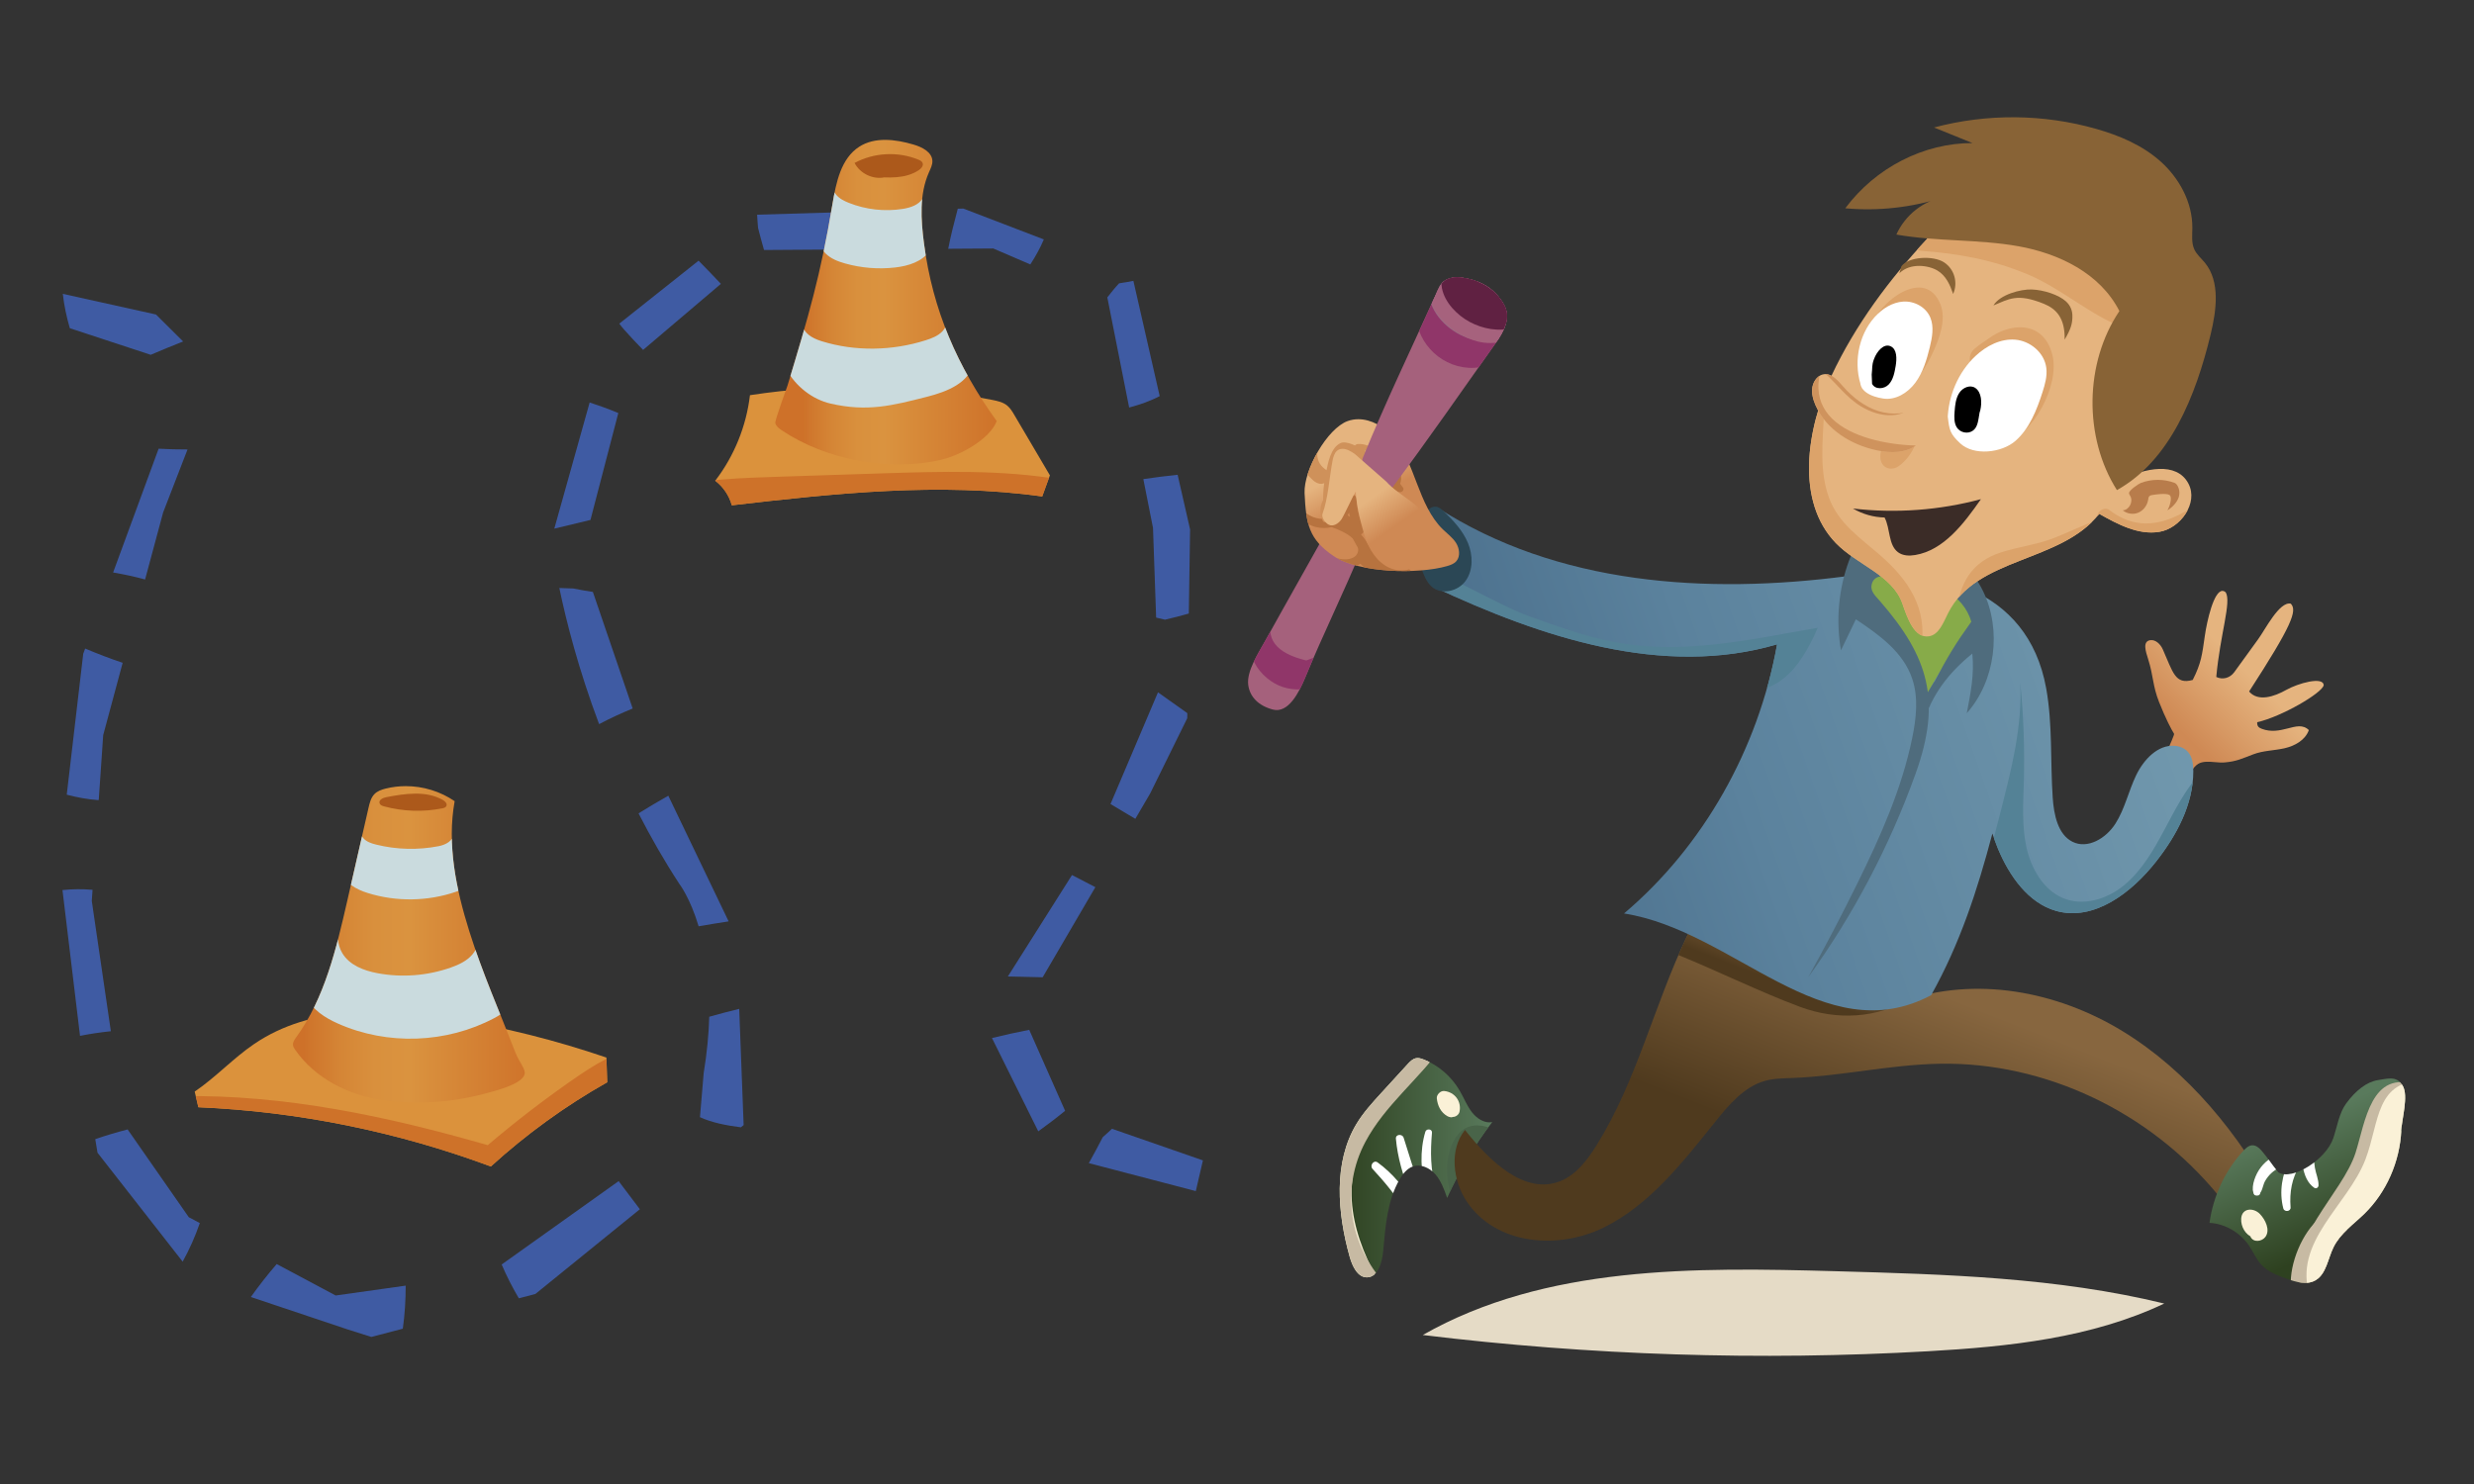 <?xml version="1.0" encoding="utf-8"?>
<!-- Generator: Adobe Illustrator 15.0.0, SVG Export Plug-In . SVG Version: 6.00 Build 0)  -->
<!DOCTYPE svg PUBLIC "-//W3C//DTD SVG 1.1//EN" "http://www.w3.org/Graphics/SVG/1.1/DTD/svg11.dtd">
<svg version="1.1" id="Layer_1" xmlns="http://www.w3.org/2000/svg" xmlns:xlink="http://www.w3.org/1999/xlink" x="0px" y="0px"
	 width="300px" height="180px" viewBox="0 0 300 180" enable-background="new 0 0 300 180" xml:space="preserve">
<rect x="0" y="0" width="300" height="180" fill="#333333" stroke="none"/>
<g>
	<defs>
		<rect id="SVGID_1_" width="300" height="180"/>
	</defs>
	<clipPath id="SVGID_2_">
		<use xlink:href="#SVGID_1_"  overflow="visible"/>
	</clipPath>
	<path clip-path="url(#SVGID_2_)" fill="#3F5BA3" d="M71.6,63.065L74.976,50.1c-1.262-0.536-2.499-0.96-3.476-1.279l-4.285,15.301
		C68.677,63.77,70.138,63.417,71.6,63.065"/>
	<path clip-path="url(#SVGID_2_)" fill="#3F5BA3" d="M81.04,96.516c-1.218,0.683-2.42,1.398-3.609,2.139
		c1.456,2.846,3.097,5.725,4.96,8.576c0,0,1.285,1.648,2.326,5.122c1.211-0.213,2.424-0.409,3.638-0.595L81.04,96.516z"/>
	<path clip-path="url(#SVGID_2_)" fill="#3F5BA3" d="M75.692,39.994c0.745,0.841,1.511,1.653,2.291,2.448l9.434-8.013
		c-0.891-0.949-1.793-1.886-2.708-2.81l-9.614,7.638C75.298,39.524,75.497,39.773,75.692,39.994"/>
	<path clip-path="url(#SVGID_2_)" fill="#3F5BA3" d="M67.825,71.321c0.844,4.048,2.331,9.897,4.825,16.512
		c1.32-0.707,2.683-1.323,4.07-1.898l-4.827-14.138c-0.797-0.117-1.589-0.259-2.377-0.418C68.953,71.359,68.389,71.34,67.825,71.321
		"/>
	<path clip-path="url(#SVGID_2_)" fill="#3F5BA3" d="M89.638,122.37c-1.265,0.296-2.494,0.64-3.633,0.955
		c-0.06,2.059-0.266,4.326-0.673,6.809l-0.454,5.373c1.402,0.65,3.21,1.012,4.964,1.229l0.333-0.271L89.638,122.37z"/>
	<path clip-path="url(#SVGID_2_)" fill="#3F5BA3" d="M139.814,64.029l0.381,10.881c0.358,0.085,0.716,0.17,1.073,0.255
		c0.97-0.222,1.932-0.475,2.889-0.748l0.154-10.202l-1.511-6.627c-1.391,0.148-2.778,0.316-4.159,0.522L139.814,64.029z"/>
	<path clip-path="url(#SVGID_2_)" fill="#3F5BA3" d="M120.443,30.139l4.494,1.935c0.628-0.968,1.193-1.972,1.639-3.034l-9.765-3.743
		l-0.67,0.02c-0.428,1.614-0.844,3.228-1.16,4.858L120.443,30.139z"/>
	<path clip-path="url(#SVGID_2_)" fill="#3F5BA3" d="M91.81,26.04c0.033,0.535,0.06,1.072,0.112,1.602
		c0.229,0.898,0.471,1.791,0.724,2.681l16.724-0.111c-0.112-1.551-0.153-3.113-0.128-4.69L91.81,26.04z"/>
	<path clip-path="url(#SVGID_2_)" fill="#3F5BA3" d="M134.263,36.09l0.017,0.007l2.642,13.333c1.271-0.336,2.556-0.78,3.703-1.383
		l-3.189-13.982c-0.572,0.117-1.148,0.217-1.729,0.297C135.197,34.903,134.724,35.49,134.263,36.09"/>
	<path clip-path="url(#SVGID_2_)" fill="#3F5BA3" d="M124.806,124.912c-1.514,0.293-3.019,0.627-4.519,0.994l5.614,11.316
		c1.109-0.796,2.198-1.621,3.255-2.49L124.806,124.912z"/>
	<path clip-path="url(#SVGID_2_)" fill="#3F5BA3" d="M75.018,143.262l-14.186,10.113c0.607,1.416,1.302,2.781,2.081,4.101
		l2.009-0.527l12.669-10.276C76.734,145.535,75.876,144.398,75.018,143.262"/>
	<path clip-path="url(#SVGID_2_)" fill="#3F5BA3" d="M8.468,39.81l9.807,3.226c1.303-0.561,2.614-1.101,3.933-1.616l-3.294-3.274
		L7.617,35.642C7.771,37.057,8.07,38.445,8.468,39.81"/>
	<path clip-path="url(#SVGID_2_)" fill="#3F5BA3" d="M122.214,118.44c1.408,0.028,2.815,0.062,4.222,0.096l6.389-10.929
		c-0.94-0.498-1.887-0.983-2.833-1.47L122.214,118.44z"/>
	<path clip-path="url(#SVGID_2_)" fill="#3F5BA3" d="M24.229,148.352l-1.337-0.713l-7.415-10.645
		c-1.321,0.341-2.631,0.73-3.925,1.177l0.27,1.646l10.328,13.214C22.979,151.535,23.672,149.971,24.229,148.352"/>
	<path clip-path="url(#SVGID_2_)" fill="#3F5BA3" d="M133.723,137.932c-0.543,1.063-1.113,2.109-1.69,3.151l12.971,3.39l0.865-3.724
		l-11.03-3.835C134.469,137.257,134.102,137.604,133.723,137.932"/>
	<path clip-path="url(#SVGID_2_)" fill="#3F5BA3" d="M49.195,155.939l-8.488,1.196l-7.153-3.813
		c-1.108,1.281-2.151,2.612-3.135,3.997l11.672,3.912l2.94,0.931l3.814-0.999C49.089,159.444,49.194,157.698,49.195,155.939"/>
	<path clip-path="url(#SVGID_2_)" fill="#3F5BA3" d="M11.13,109.278l0.093-1.35c-1.219-0.108-2.437-0.094-3.647,0.031l2.127,17.683
		c1.24-0.245,2.487-0.431,3.739-0.561L11.13,109.278z"/>
	<path clip-path="url(#SVGID_2_)" fill="#3F5BA3" d="M134.662,97.523c1,0.605,2.002,1.204,3.008,1.797l1.799-3.076l4.497-9.125
		l0.009-0.619c-1.185-0.842-2.371-1.683-3.557-2.525L134.662,97.523z"/>
	<path clip-path="url(#SVGID_2_)" fill="#3F5BA3" d="M17.594,70.288l2.185-8.121l2.96-7.649c-1.167,0.007-2.336-0.031-3.504-0.094
		l-5.518,15.014C15.022,69.663,16.317,69.937,17.594,70.288"/>
	<path clip-path="url(#SVGID_2_)" fill="#3F5BA3" d="M14.875,80.393c-1.535-0.51-3.049-1.098-4.549-1.728l-0.233,0.633L8.094,96.39
		c1.234,0.327,2.485,0.56,3.753,0.653c0.042-0.002,0.084-0.006,0.126-0.009l0.541-7.866L14.875,80.393z"/>
	<path clip-path="url(#SVGID_2_)" fill="#DB923C" d="M23.608,132.402c2.548-1.724,4.674-4.051,7.219-5.779
		c6.897-4.687,15.847-4.392,23.996-3.052c6.346,1.044,12.61,2.619,18.712,4.704c0.031,0.999,0.063,1.997,0.095,2.996
		c-5.051,2.851-9.795,6.283-14.113,10.215c-11.379-4.23-23.381-6.663-35.461-7.185L23.608,132.402z"/>
</g>
<g>
	<defs>
		<path id="SVGID_3_" d="M30.827,126.623c-2.545,1.729-4.671,4.055-7.219,5.78l0.447,1.898c12.081,0.522,24.083,2.953,35.462,7.185
			c4.318-3.933,9.061-7.364,14.113-10.214c-0.032-0.999-0.064-1.998-0.095-2.996c-6.102-2.085-12.366-3.66-18.712-4.704
			c-3.061-0.503-6.233-0.859-9.368-0.859C40.242,122.713,35.133,123.697,30.827,126.623"/>
	</defs>
	<clipPath id="SVGID_4_">
		<use xlink:href="#SVGID_3_"  overflow="visible"/>
	</clipPath>
	<path clip-path="url(#SVGID_4_)" fill="#CE7229" d="M77.61,139.068c-2.074,1.706-4.149,3.412-6.223,5.119
		c-2.582,2.123-5.361,4.333-8.643,4.677c-2.226,0.233-4.438-0.428-6.584-1.08c-10.431-3.175-20.862-6.35-31.293-9.524
		c-1.246-0.379-2.573-0.813-3.377-1.867c-0.804-1.054-0.706-2.928,0.495-3.437c12.576-0.198,25.043,2.452,37.159,5.945
		c3.257-2.77,6.64-5.381,10.134-7.82c2.759-1.929,5.704-3.794,9.006-4.235c0.851,2.561,1.337,5.25,1.439,7.956
		c0.026,0.683,0.024,1.387-0.211,2.027C79.167,137.77,78.372,138.441,77.61,139.068"/>
</g>
<g>
	<defs>
		<path id="SVGID_5_" d="M46.777,95.647c-0.499,0.125-1.01,0.298-1.374,0.673c-0.425,0.437-0.58,1.072-0.718,1.676
			c-0.859,3.76-1.719,7.52-2.578,11.279c-1.326,5.798-2.733,11.779-6.192,16.544c-0.206,0.282-0.429,0.601-0.385,0.95
			c0.025,0.206,0.142,0.387,0.259,0.556c2.418,3.484,6.464,5.501,10.571,6.096s8.329,0.323,12.344-0.75
			c1.219-0.326,4.511-1.102,4.901-2.339c0.197-0.625-0.628-1.43-1.131-2.73c-1.92-4.964-3.972-9.572-5.569-14.658
			c-1.596-5.086-2.721-10.51-1.772-15.766c-1.742-1.194-3.833-1.825-5.921-1.825C48.393,95.353,47.574,95.45,46.777,95.647"/>
	</defs>
	<clipPath id="SVGID_6_">
		<use xlink:href="#SVGID_5_"  overflow="visible"/>
	</clipPath>
	
		<linearGradient id="SVGID_7_" gradientUnits="userSpaceOnUse" x1="0" y1="179.994" x2="1" y2="179.994" gradientTransform="matrix(28.111 0 0 -28.111 36.87 5174.435)">
		<stop  offset="0" style="stop-color:#CE7129"/>
		<stop  offset="0.029" style="stop-color:#CF762C"/>
		<stop  offset="0.165" style="stop-color:#D58636"/>
		<stop  offset="0.305" style="stop-color:#D9903D"/>
		<stop  offset="0.455" style="stop-color:#DA933F"/>
		<stop  offset="1" style="stop-color:#CE7129"/>
	</linearGradient>
	<rect x="35.486" y="95.353" clip-path="url(#SVGID_6_)" fill="url(#SVGID_7_)" width="28.316" height="38.663"/>
	<path clip-path="url(#SVGID_6_)" fill="#CADBDE" d="M41.282,112.123c-0.478,1.104-0.392,2.447,0.22,3.477
		c0.879,1.475,2.618,2.131,4.266,2.44c2.956,0.556,6.048,0.318,8.892-0.682c0.967-0.34,1.938-0.789,2.617-1.579
		c0.679-0.789,0.995-1.992,0.526-2.93c1.88,1.765,3.331,4.014,4.187,6.485c0.166,0.482,0.313,0.987,0.271,1.497
		c-0.103,1.248-1.252,2.092-2.33,2.662c-5.8,3.068-12.922,3.322-18.913,0.676c-1.593-0.704-3.206-1.709-3.903-3.35
		c-1.05-2.472,0.346-5.264,1.701-7.573"/>
	<path clip-path="url(#SVGID_6_)" fill="#CADBDE" d="M43.333,99.396c0.097-0.12,0.307,0.005,0.32,0.16
		c0.012,0.156-0.092,0.294-0.19,0.413c0.165-0.129,0.422-0.105,0.562,0.051c-0.453,0.392-0.368,1.187,0.028,1.641
		c0.396,0.453,0.996,0.644,1.571,0.786c2.478,0.613,5.081,0.676,7.584,0.184c0.81-0.159,1.806-0.646,1.709-1.494
		c0.42,1.632,0.84,3.263,1.26,4.893c0.145,0.562,0.27,1.226-0.09,1.672c-0.2,0.247-0.508,0.366-0.804,0.467
		c-3.44,1.174-7.23,1.226-10.699,0.145c-1.36-0.425-2.831-1.2-3.18-2.624c-0.212-0.86,0.045-1.762,0.299-2.609"/>
</g>
<g>
	<defs>
		<rect id="SVGID_8_" width="300" height="180"/>
	</defs>
	<clipPath id="SVGID_9_">
		<use xlink:href="#SVGID_8_"  overflow="visible"/>
	</clipPath>
	<path clip-path="url(#SVGID_9_)" fill="#AC591B" d="M46.03,97.443c-0.138-0.396,0.381-0.67,0.78-0.745
		c2.309-0.441,4.831-0.83,6.892,0.333c0.268,0.15,0.561,0.444,0.431,0.729c-0.085,0.185-0.303,0.247-0.496,0.286
		c-2.336,0.468-4.774,0.385-7.075-0.24C46.348,97.748,46.105,97.659,46.03,97.443"/>
	<path clip-path="url(#SVGID_9_)" fill="#DB923C" d="M123.003,50.339c-0.245-0.417-0.499-0.843-0.873-1.149
		c-0.511-0.417-1.185-0.562-1.832-0.688c-9.657-1.868-19.636-2.061-29.358-0.568c-0.44,3.753-1.912,7.379-4.212,10.377
		c0.972,0.737,1.692,1.802,2.013,2.979c12.504-1.449,25.173-2.823,37.639-1.074c0.311-0.853,0.622-1.706,0.933-2.56
		C125.877,55.217,124.44,52.778,123.003,50.339"/>
</g>
<g>
	<defs>
		<path id="SVGID_10_" d="M90.94,47.935c-0.441,3.752-1.912,7.379-4.212,10.376c0.973,0.737,1.692,1.802,2.013,2.979
			c12.504-1.448,25.173-2.822,37.639-1.073c0.311-0.854,0.622-1.707,0.933-2.56c-1.436-2.439-2.874-4.878-4.31-7.317
			c-0.246-0.417-0.499-0.844-0.874-1.15c-0.51-0.416-1.184-0.562-1.831-0.687c-5.375-1.04-10.851-1.561-16.325-1.561
			C99.611,46.942,95.25,47.272,90.94,47.935"/>
	</defs>
	<clipPath id="SVGID_11_">
		<use xlink:href="#SVGID_10_"  overflow="visible"/>
	</clipPath>
	<path clip-path="url(#SVGID_11_)" fill="#CE7229" d="M84.21,62.368c1.068,1.229,1.979,2.761,3.519,3.289
		c0.883,0.303,1.847,0.22,2.777,0.134c11.033-1.021,22.066-2.043,33.099-3.065c0.837-0.077,1.696-0.161,2.445-0.54
		c1.466-0.741,2.179-2.425,2.576-4.02c-7.206-1.211-14.567-0.978-21.87-0.742c-4.016,0.13-8.032,0.26-12.047,0.39
		c-4.803,0.155-9.643,0.315-14.322,1.411C81.783,60.116,83.125,61.118,84.21,62.368"/>
</g>
<g>
	<defs>
		<path id="SVGID_12_" d="M104.194,17.795c-2.227,1.428-2.812,4.362-3.25,6.97c-1.462,8.712-2.886,13.528-5.444,21.984
			c-0.093,0.306-1.568,4.268-1.485,4.578c0.103,0.385,0.452,0.647,0.783,0.869c5.346,3.584,12.973,5.02,19.248,3.593
			c2.342-0.533,5.952-2.483,6.819-4.71c-4.772-6.612-7.76-13.454-8.819-21.539c-0.379-2.898-0.585-5.962,0.598-8.634
			c0.197-0.444,0.436-0.897,0.419-1.383c-0.04-1.079-1.243-1.682-2.279-1.987c-1.108-0.326-2.299-0.571-3.454-0.571
			C106.214,16.965,105.132,17.193,104.194,17.795"/>
	</defs>
	<clipPath id="SVGID_13_">
		<use xlink:href="#SVGID_12_"  overflow="visible"/>
	</clipPath>
	
		<linearGradient id="SVGID_14_" gradientUnits="userSpaceOnUse" x1="0" y1="179.982" x2="1" y2="179.982" gradientTransform="matrix(26.061 0 0 -26.061 95.38 4727.536)">
		<stop  offset="0" style="stop-color:#CE7129"/>
		<stop  offset="0.078" style="stop-color:#CE7129"/>
		<stop  offset="0.103" style="stop-color:#CF762C"/>
		<stop  offset="0.215" style="stop-color:#D58636"/>
		<stop  offset="0.331" style="stop-color:#D9903D"/>
		<stop  offset="0.455" style="stop-color:#DA933F"/>
		<stop  offset="1" style="stop-color:#CE7129"/>
	</linearGradient>
	<rect x="93.932" y="16.965" clip-path="url(#SVGID_13_)" fill="url(#SVGID_14_)" width="26.933" height="40.251"/>
	<path clip-path="url(#SVGID_13_)" fill="#CADBDE" d="M101.152,21.88c-0.316,0.536-0.153,1.253,0.241,1.734
		c0.394,0.481,0.973,0.768,1.551,0.997c2.056,0.817,4.333,1.071,6.518,0.728c0.948-0.149,1.978-0.481,2.444-1.32l1.083,4.951
		c0.048,0.222,0.097,0.448,0.075,0.674c-0.026,0.271-0.152,0.523-0.304,0.749c-0.901,1.345-2.622,1.872-4.231,2.053
		c-2.028,0.23-4.1,0.06-6.064-0.494c-0.858-0.243-1.725-0.576-2.355-1.207c-0.73-0.73-1.059-1.786-1.108-2.817
		c-0.048-1.031,0.158-2.056,0.362-3.068"/>
	<path clip-path="url(#SVGID_13_)" fill="#CADBDE" d="M118.019,44.026c-0.451,2.404-3.18,3.478-5.55,4.084
		c-4.348,1.113-7.318,1.855-11.732,0.848c-2.252-0.513-4.266-2.119-5.373-4.146c-1.107-2.027,0.196-6.184,2.116-7.467
		c-0.495,1.732-0.495,3.217,2.154,4.04c4.079,1.269,8.554,1.176,12.626-0.116c0.746-0.237,1.509-0.533,2.042-1.107
		c0.533-0.574,0.765-1.498,0.337-2.155c1.439,0.89,1.706,2.182,2.514,3.668C117.859,42.977,118.292,42.572,118.019,44.026"/>
</g>
<g>
	<defs>
		<rect id="SVGID_15_" width="300" height="180"/>
	</defs>
	<clipPath id="SVGID_16_">
		<use xlink:href="#SVGID_15_"  overflow="visible"/>
	</clipPath>
	<path clip-path="url(#SVGID_16_)" fill="#AC591B" d="M107.225,21.518c-1.406,0.268-2.944-0.481-3.6-1.753
		c2.351-1.271,5.278-1.421,7.748-0.398c0.201,0.083,0.416,0.191,0.5,0.392c0.142,0.338-0.17,0.69-0.476,0.892
		c-1.603,1.056-3.68,0.932-5.593,0.769"/>
</g>
<g>
	<defs>
		<path id="SVGID_17_" d="M267.363,77.105c-0.33,2.292-0.432,3.325-1.47,5.367c-2.138,0.599-2.384-0.909-3.632-3.712
			c-0.276-0.623-0.875-1.207-1.519-1.11c-0.953,0.144-0.565,1.327-0.258,2.292c0.651,2.045,0.538,3.222,1.327,5.212
			c0.788,1.99,1.488,3.321,1.817,3.843c0.126,0.2-2.106,4.606-2.22,5.774c-0.112,1.167,0.642,2.569,1.745,2.455
			c1.603-0.166,1.988-3.724,3.389-4.566c0.571-0.344,1.322-0.28,2.055-0.217c0.394,0.033,0.78,0.066,1.133,0.038
			c1.477-0.12,2.129-0.467,3.523-0.993c1.194-0.451,2.495-0.446,3.735-0.721c1.241-0.277,2.534-0.959,2.985-2.212
			c-0.716-0.711-1.593-0.448-2.626-0.185c-0.91,0.232-1.941,0.465-3.09,0.028c-0.397-0.151-0.565-0.333-0.549-0.796
			c3.003-0.69,7.844-3.532,8.065-4.481c-0.032-1.115-3.114-0.247-4.548,0.563c-1.433,0.81-3.416,1.472-4.497,0.19
			c5.176-7.993,5.882-9.827,5.05-10.657c-1.388-0.291-3.09,3.147-3.961,4.328c-1.328,1.799-1.566,2.196-2.895,3.995
			c-0.522,0.708-1.402,0.944-2.175,0.571c0.477-5.232,1.861-9.094,1.146-10.265c-0.136-0.12-0.27-0.175-0.398-0.175
			C268.45,71.671,267.628,75.268,267.363,77.105"/>
	</defs>
	<clipPath id="SVGID_18_">
		<use xlink:href="#SVGID_17_"  overflow="visible"/>
	</clipPath>
	
		<linearGradient id="SVGID_19_" gradientUnits="userSpaceOnUse" x1="0" y1="179.927" x2="1" y2="179.927" gradientTransform="matrix(11.97 -11.97 -11.97 -11.97 2419.29 2243.615)">
		<stop  offset="0" style="stop-color:#CF8954"/>
		<stop  offset="0.642" style="stop-color:#E5B47F"/>
		<stop  offset="1" style="stop-color:#E5B47F"/>
	</linearGradient>
	<polygon clip-path="url(#SVGID_18_)" fill="url(#SVGID_19_)" points="246.955,84.506 270.783,60.678 294.611,84.506 
		270.783,108.334 	"/>
</g>
<g>
	<defs>
		<path id="SVGID_20_" d="M171.702,128.356c-0.41,0.079-0.728,0.412-1.018,0.729c-1.072,1.173-2.146,2.345-3.218,3.517
			c-1.069,1.17-2.146,2.35-2.976,3.721c-2.822,4.674-2.318,10.783-0.83,16.101c0.323,1.155,0.963,2.521,2.101,2.51
			c1.32-0.012,1.842-1.795,1.967-3.187c0.269-2.999,0.496-6.137,1.991-8.701c0.381-0.653,0.875-1.285,1.559-1.544
			c0.969-0.368,2.079,0.132,2.776,0.933c0.697,0.802,1.071,1.852,1.43,2.873c1.461-3.289,3.302-6.389,5.469-9.206
			c-0.935,0.182-1.866-0.423-2.468-1.201c-0.603-0.778-0.969-1.727-1.466-2.584c-1.003-1.732-2.566-3.093-4.365-3.801
			c-0.241-0.095-0.495-0.179-0.75-0.179C171.837,128.337,171.769,128.343,171.702,128.356"/>
	</defs>
	<clipPath id="SVGID_21_">
		<use xlink:href="#SVGID_20_"  overflow="visible"/>
	</clipPath>
	
		<linearGradient id="SVGID_22_" gradientUnits="userSpaceOnUse" x1="0" y1="180" x2="1" y2="180" gradientTransform="matrix(18.496 0 0 -18.496 162.451 3470.923)">
		<stop  offset="0" style="stop-color:#2E4120"/>
		<stop  offset="0.003" style="stop-color:#2E4120"/>
		<stop  offset="1" style="stop-color:#597A5C"/>
	</linearGradient>
	<rect x="161.669" y="128.337" clip-path="url(#SVGID_21_)" fill="url(#SVGID_22_)" width="19.284" height="26.607"/>
	<path clip-path="url(#SVGID_21_)" fill="#496449" d="M182.867,137.995c-1.951-1.407-4.732-2.473-6.338-0.036
		c-1.508,2.287-1.272,5.714-0.135,8.088c0.825,1.72,3.509,0.499,3.027-1.276c-0.408-1.506-0.834-3.003-0.606-4.587
		c0.103-0.706,0.255-1.197,1.058-1.213c0.781-0.016,1.623,0.292,2.344,0.566C183.174,139.902,183.583,138.513,182.867,137.995"/>
	<path clip-path="url(#SVGID_21_)" fill="#FFFFFF" d="M172.837,137.28c-0.698,2.337-0.54,4.862,0.032,7.206
		c0.197,0.806,1.478,0.457,1.243-0.342c-0.664-2.264-0.668-4.431-0.469-6.756C173.683,136.916,172.965,136.851,172.837,137.28"/>
	<path clip-path="url(#SVGID_21_)" fill="#FFFFFF" d="M169.268,138.117c0.198,2.231,0.862,4.492,1.681,6.569
		c0.323,0.821,1.662,0.471,1.341-0.37c-0.798-2.086-1.396-4.206-2.085-6.326C170.047,137.508,169.218,137.556,169.268,138.117"/>
	<path clip-path="url(#SVGID_21_)" fill="#FFFFFF" d="M166.438,141.784c1.464,1.583,2.793,3.167,3.901,5.026
		c0.448,0.751,1.612,0.074,1.173-0.687c-1.129-1.959-2.622-3.801-4.464-5.131C166.567,140.646,166.064,141.382,166.438,141.784"/>
	<path clip-path="url(#SVGID_21_)" fill="#FAF1D7" d="M173.615,126.8c-13.503,6.064-14.604,21.735-6.646,32.594
		c0.842,1.146,2.767,0.091,1.95-1.141c-3.71-5.591-6.633-12.171-4.042-18.866c1.953-5.048,6.456-7.657,9.454-11.871
		C174.67,127.042,174.037,126.611,173.615,126.8"/>
	<path clip-path="url(#SVGID_21_)" fill="#FAF1D7" d="M176.218,135.447c1.039-0.769,0.492-2.255-0.421-2.871
		c-0.395-0.269-1.028-0.009-1.126,0.458c-0.226,1.077,0.323,1.983,1.313,2.401c0.39,0.164,0.905-0.18,0.992-0.563
		c0.286-1.27-0.567-2.415-1.852-2.54c-0.448-0.044-0.941,0.446-0.896,0.895c0.09,0.878,0.479,1.697,1.271,2.15
		c1.024,0.587,1.824-0.884,0.906-1.551c-0.193-0.142-0.358-0.352-0.387-0.6c-0.298,0.299-0.598,0.597-0.896,0.896
		c0.228,0.019,0.275,0.374,0.269,0.535c0.34-0.26,0.68-0.519,1.02-0.777c-0.266-0.082-0.264-0.425-0.235-0.645
		c-0.386,0.222-0.77,0.441-1.154,0.662c0.426,0.243,0.376,0.817,0.448,1.245C175.522,135.447,175.97,135.632,176.218,135.447"/>
	<path clip-path="url(#SVGID_21_)" fill="#C7BAA3" d="M174.285,126.326c-5.414,2.401-10.976,9.854-12.224,15.681
		c-1.191,5.56,0.621,11.201,4.432,15.316c0.95,1.026,2.494-0.518,1.535-1.535c-4.396-4.672-5.508-11.563-2.461-17.282
		c2.383-4.474,6.438-7.526,9.311-11.587C175.157,126.524,174.636,126.171,174.285,126.326"/>
</g>
<g>
	<defs>
		<path id="SVGID_23_" d="M207.24,110.102c-1.271,0.715-2.036,2.121-2.685,3.48c-3.963,8.303-6.106,17.579-10.956,25.337
			c-1.123,1.799-2.483,3.581-4.389,4.342c-4.33,1.731-8.6-2.44-11.563-6.204c-1.923,2.368-1.488,6.142,0.218,8.688
			c3.533,5.271,11.067,5.872,16.605,3.149c5.538-2.722,9.574-7.904,13.525-12.833c1.662-2.071,3.492-4.229,5.97-4.942
			c1.104-0.318,2.262-0.321,3.406-0.365c5.979-0.231,11.887-1.629,17.87-1.729c12.698-0.214,25.371,5.769,33.707,15.911
			c1.031,1.255,2.086,2.634,3.584,3.135c1.499,0.5,3.521-0.432,3.543-2.096c-4.567-8.43-10.765-16.068-18.72-20.918
			c-7.956-4.85-17.793-6.671-26.516-3.639c1.449-2.239,0.595-5.492-1.268-7.357c-1.864-1.864-4.456-2.644-6.967-3.193
			c-3.922-0.859-7.921-1.318-11.925-1.369c-0.116-0.001-0.233-0.002-0.351-0.002C209.265,109.497,208.176,109.576,207.24,110.102"/>
	</defs>
	<clipPath id="SVGID_24_">
		<use xlink:href="#SVGID_23_"  overflow="visible"/>
	</clipPath>
	
		<linearGradient id="SVGID_25_" gradientUnits="userSpaceOnUse" x1="0" y1="180.182" x2="1" y2="180.182" gradientTransform="matrix(9.722 -24.732 -24.732 -9.722 4677.171 1895.114)">
		<stop  offset="0" style="stop-color:#4F3A1E"/>
		<stop  offset="0.119" style="stop-color:#4F3A1E"/>
		<stop  offset="0.997" style="stop-color:#87663F"/>
		<stop  offset="1" style="stop-color:#87663F"/>
	</linearGradient>
	<polygon clip-path="url(#SVGID_24_)" fill="url(#SVGID_25_)" points="161.385,145.979 189.157,75.329 290.418,115.135 
		262.646,185.785 	"/>
</g>
<g>
	<defs>
		<path id="SVGID_26_" d="M204.556,113.582c-0.356,0.746-0.697,1.501-1.027,2.261c4.959,2.021,9.72,4.403,14.74,6.281
			c4.51,1.686,9.295,1.378,13.441-0.99c-0.29,0.09-0.58,0.186-0.868,0.285c0.791-1.222,0.896-2.745,0.525-4.181
			c-0.304-0.011-0.627,0.048-0.959,0.192c-6.52,2.857-10.864,0.535-16.893-2.007c-2.77-1.167-5.653-2.037-8.601-2.567
			C204.79,113.097,204.671,113.34,204.556,113.582"/>
	</defs>
	<clipPath id="SVGID_27_">
		<use xlink:href="#SVGID_26_"  overflow="visible"/>
	</clipPath>
	
		<linearGradient id="SVGID_28_" gradientUnits="userSpaceOnUse" x1="0" y1="179.642" x2="1" y2="179.642" gradientTransform="matrix(2.609 -6.636 -6.636 -2.609 1408.871 589.3)">
		<stop  offset="0" style="stop-color:#4F3A1E"/>
		<stop  offset="0.119" style="stop-color:#4F3A1E"/>
		<stop  offset="0.997" style="stop-color:#87663F"/>
		<stop  offset="1" style="stop-color:#87663F"/>
	</linearGradient>
	<polygon clip-path="url(#SVGID_27_)" fill="url(#SVGID_28_)" points="199.798,122.344 207.304,103.251 235.467,114.322 
		227.961,133.415 	"/>
</g>
<g>
	<defs>
		<path id="SVGID_29_" d="M173.773,71.155c13.138,6.165,27.869,11.067,41.718,7c-2.283,12.742-8.991,24.543-18.56,32.644
			c13.426,2.102,24.159,16.838,37.242,9.913c3.512-6.28,5.617-12.766,7.426-19.609c0.214,0.62,0.425,1.24,0.679,1.849
			c1.395,3.34,3.7,6.584,7.033,7.531c4.566,1.298,9.134-2.148,12.152-6c2.448-3.123,4.493-6.881,4.5-10.938
			c0.002-0.825-0.106-1.713-0.631-2.325c-0.409-0.477-1.025-0.715-1.634-0.76c-2.031-0.148-3.744,1.652-4.667,3.572
			c-0.925,1.921-1.375,4.095-2.518,5.879c-1.143,1.785-3.367,3.111-5.208,2.187c-1.761-0.885-2.247-3.266-2.389-5.324
			c-0.302-4.431-0.005-8.923-0.793-13.286c-2.245-12.41-14.004-14.93-24.182-13.6c-16.976,2.219-35.117,1.071-49.709-8.369
			C172.565,64.372,172.385,68.137,173.773,71.155"/>
	</defs>
	<clipPath id="SVGID_30_">
		<use xlink:href="#SVGID_29_"  overflow="visible"/>
	</clipPath>
	
		<linearGradient id="SVGID_31_" gradientUnits="userSpaceOnUse" x1="0" y1="179.907" x2="1" y2="179.907" gradientTransform="matrix(82.108 -29.038 -29.038 -82.108 5406.523 14879.269)">
		<stop  offset="0" style="stop-color:#4A6E8B"/>
		<stop  offset="3.786670e-004" style="stop-color:#4A6E8B"/>
		<stop  offset="0.355" style="stop-color:#5B829D"/>
		<stop  offset="1" style="stop-color:#7299AE"/>
	</linearGradient>
	<polygon clip-path="url(#SVGID_30_)" fill="url(#SVGID_31_)" points="151.601,68.869 255.563,32.102 286.75,120.286 
		182.788,157.054 	"/>
	<path clip-path="url(#SVGID_30_)" fill="#548296" d="M265.464,105.599c-2.007,4.431-5.07,8.703-9.478,10.242
		c-4.402,1.537-9.529-0.114-12.7-3.693c-0.247-0.279-0.523-0.591-0.884-0.61c-0.32-0.018-0.604,0.203-0.854,0.417
		c-1.193,1.029-2.298,2.176-3.292,3.421c1.458-5.689,2.916-11.378,4.375-17.067c1.302-5.079,2.615-10.264,2.346-15.52
		c0.4,3.988,0.546,8.005,0.436,12.014c-0.074,2.669-0.257,5.378,0.317,7.979c0.574,2.599,2.063,5.136,4.4,6.136
		c2.467,1.055,5.378,0.164,7.472-1.573c2.094-1.736,3.521-4.202,4.831-6.652c1.31-2.452,2.572-4.984,4.445-6.984
		C268.284,97.54,267.144,101.892,265.464,105.599"/>
	<path clip-path="url(#SVGID_30_)" fill="#548296" d="M193.072,98.363c-9.068-5.682-15.585-14.909-21.594-24.072"/>
	<path clip-path="url(#SVGID_30_)" fill="#548296" d="M213.711,83.604c1.778-0.523,4.237-1.703,6.709-7.457
		c-8.445,1.46-16.654,3.383-25.054,1.652c-3.36-0.692-6.615-1.857-9.856-3.018c-4.608-1.65-13.562-7.334-14.064-5.736l6.373,8.522
		l24.656,9.055l4.359-3.373"/>
</g>
<g>
	<defs>
		<path id="SVGID_32_" d="M288.348,131.01c-1.36,0.217-2.684,1.243-3.856,2.842c-0.845,1.149-1.09,2.828-1.554,4.2
			c-0.879,2.593-4.987,5.209-6.665,4.145c-1.111-1.38-0.716-0.999-1.825-2.38c-0.357-0.443-0.793-0.926-1.342-0.899
			c-0.428,0.02-0.779,0.347-1.077,0.67c-2.189,2.359-3.648,5.464-4.104,8.736c1.901,0.104,3.736,1.175,4.834,2.824
			c0.487,0.732,0.839,1.571,1.423,2.22c0.805,0.892,1.952,1.319,3.054,1.717c1.172,0.423,2.521,0.832,3.592,0.172
			c1.258-0.774,1.453-2.572,2.117-3.942c0.831-1.716,2.449-2.803,3.784-4.111c2.636-2.582,4.27-6.277,4.453-10.074
			c0.071-1.432,0.88-4.175,0.188-5.408c-0.4-0.709-0.896-0.908-1.501-0.908C289.422,130.812,288.917,130.92,288.348,131.01"/>
	</defs>
	<clipPath id="SVGID_33_">
		<use xlink:href="#SVGID_32_"  overflow="visible"/>
	</clipPath>
	
		<linearGradient id="SVGID_34_" gradientUnits="userSpaceOnUse" x1="0" y1="180.062" x2="1" y2="180.062" gradientTransform="matrix(-6.085 -14.497 -14.497 6.085 2893.658 -944.548)">
		<stop  offset="0" style="stop-color:#2E4120"/>
		<stop  offset="0.003" style="stop-color:#2E4120"/>
		<stop  offset="1" style="stop-color:#597A5C"/>
	</linearGradient>
	<polygon clip-path="url(#SVGID_33_)" fill="url(#SVGID_34_)" points="271.54,164.53 258.965,134.572 288.445,122.198 
		301.02,152.155 	"/>
	<path clip-path="url(#SVGID_33_)" fill="#C7BAA3" d="M294.996,135.284c0.779-3.45-2.903-4.666-5.549-3.332
		c-1.659,0.837-1.07,3.208,0.486,3.724c1.349,0.447,2.402,0.469,3.669-0.187c1.735-0.898,1.075-3.264-0.503-3.843
		c-5.596-2.057-6.29,4.499-7.459,8.172c-1.581,4.971-8.597,10.701-6.743,16.515c1.77,5.545,6.28,0.377,7.8-2.118
		c3.589-5.896,9.389-12.723,10.3-19.72c0.349-2.688-4.258-3.32-4.758-0.645c-0.741,3.973-3.555,7.558-5.611,10.988
		c-0.921,1.536-1.842,3.072-2.763,4.609l-1.844,3.071c1.227,1.124,1.914,1.027,2.064-0.289c0.925-0.888,1.815-3.256,2.544-4.416
		c0.756-1.201,1.497-2.405,2.1-3.695c0.538-1.15,2.217-8.756,3.253-8.418c-0.168-1.281-0.335-2.563-0.503-3.844
		c-0.153-0.037-0.308-0.073-0.462-0.11c0.162,1.241,0.324,2.481,0.486,3.724c0.745-0.164,1.4-0.019,1.966,0.435
		C294.029,136.224,294.846,135.949,294.996,135.284"/>
	<path clip-path="url(#SVGID_33_)" fill="#C7BAA3" d="M283.889,146.813c-4.778-0.488-9.086,11.844-3.417,12.635
		c1.814,0.253,3.039-1.27,2.284-2.972c-0.287-0.652-0.558-0.86-0.562-1.576c-0.005-0.866,0.438-1.88,0.779-2.65
		c0.618-1.398,1.939-2.887,1.884-4.468C284.837,147.218,284.427,146.867,283.889,146.813"/>
	<path clip-path="url(#SVGID_33_)" fill="#FAF1D7" d="M295.919,137.388c0.558-2.278,0.897-3.191-0.063-5.382
		c-0.265-0.604-1.025-0.923-1.638-0.939c-6.22-0.177-5.64,4.998-7.379,9.555c-2.137,5.599-8.868,10-6.745,16.582
		c0.56,1.733,2.519,2.154,3.854,1.017c6.052-5.149,10.021-14.44,11.885-22.022c0.719-2.923-3.634-4.122-4.505-1.242
		c-2.035,6.735-5.223,15.226-10.642,20.004c1.285,0.339,2.57,0.678,3.854,1.019c-1.063-3.115,1.323-5.104,2.924-7.382
		c1.352-1.922,2.44-3.957,3.268-6.156c0.568-1.509,0.627-5.43,1.616-6.48c0.874-0.928,1.173,0.847,1.977,1.851
		C294.779,138.375,295.761,138.034,295.919,137.388"/>
	<path clip-path="url(#SVGID_33_)" fill="#FFFFFF" d="M273.757,144.354c-0.057,0.001-0.112,0.003-0.169,0.004
		c-0.416,0.011-0.418,0.64,0,0.648c0.057,0.002,0.112,0.003,0.169,0.004C274.179,145.02,274.18,144.344,273.757,144.354"/>
	<path clip-path="url(#SVGID_33_)" fill="#FFFFFF" d="M273.741,144.957c0.602-0.238,0.619-1.154,0.911-1.677
		c0.398-0.715,1.038-1.339,1.8-1.655c1.013-0.421,0.432-1.856-0.59-1.4c-1.087,0.486-1.899,1.39-2.352,2.483
		c-0.206,0.498-0.369,1.089-0.332,1.634C273.195,144.583,273.389,145.097,273.741,144.957"/>
	<path clip-path="url(#SVGID_33_)" fill="#FFFFFF" d="M277.758,146.451c-0.139-1.855,0.142-3.538,1.143-5.137
		c0.482-0.771-0.79-1.51-1.214-0.709c-0.967,1.821-1.333,3.946-0.811,5.965C276.999,147.049,277.797,146.966,277.758,146.451"/>
	<path clip-path="url(#SVGID_33_)" fill="#FFFFFF" d="M281.146,143.788c0.022-0.732-0.322-1.427-0.44-2.147
		c-0.15-0.919-0.152-1.873-0.003-2.791c0.158-0.97-1.339-1.364-1.469-0.405c-0.231,1.694-0.209,4.558,1.407,5.634
		C280.861,144.226,281.14,144.029,281.146,143.788"/>
	<path clip-path="url(#SVGID_33_)" fill="#FAF1D7" d="M272.904,150.018c0.344,0.725,1.382,0.579,1.799,0.014
		c0.631-0.854-0.024-2.119-0.663-2.782c-0.781-0.809-2.204-0.745-2.271,0.579c-0.048,0.956,0.508,1.947,1.424,2.275
		c0.366,0.13,0.795-0.118,0.932-0.457c0.158-0.395-0.001-0.74-0.323-0.986c-0.288-0.219-0.477-0.498-0.394-0.876
		c-0.188,0.189-0.378,0.378-0.566,0.567c0.169-0.051,0.157-0.071-0.037-0.062c0.067,0.028,0.122,0.072,0.166,0.131
		c0.131,0.125,0.225,0.284,0.317,0.438c0.097,0.161,0.135,0.354,0.223,0.509c0.027,0.041,0.022,0.075-0.009,0.101
		c0.021-0.042,0.066-0.047,0.134-0.015C273.259,149.04,272.69,149.565,272.904,150.018"/>
</g>
<g>
	<defs>
		<rect id="SVGID_35_" width="300" height="180"/>
	</defs>
	<clipPath id="SVGID_36_">
		<use xlink:href="#SVGID_35_"  overflow="visible"/>
	</clipPath>
	<path clip-path="url(#SVGID_36_)" fill="#2B4755" d="M173.593,71.149c1.184,1.057,3.211,0.59,4.138-0.708
		c0.926-1.298,0.888-3.119,0.269-4.595s-1.733-2.671-2.875-3.776c-0.258-0.248-0.534-0.504-0.88-0.584
		c-0.861-0.199-1.543,0.747-1.834,1.597c-0.743,2.163-0.641,4.615,0.278,6.706C172.911,70.292,173.186,70.786,173.593,71.149"/>
	<path clip-path="url(#SVGID_36_)" fill="#A5617C" d="M154.335,86.063c1.88,0.506,3.188-2.052,3.961-3.935
		c2.077-5.06,4.761-10.509,6.839-15.569c-1.214-0.906-1.868-3.355-3.082-4.261c-2.496,4.513-6.157,10.957-8.653,15.47
		c-0.801,1.448-2.254,3.641-2.039,5.303C151.549,84.536,152.617,85.601,154.335,86.063"/>
</g>
<g>
	<defs>
		<path id="SVGID_37_" d="M153.399,77.768c-0.801,1.448-2.253,3.641-2.039,5.303c0.188,1.465,1.258,2.531,2.975,2.992
			c1.879,0.505,3.188-2.052,3.961-3.934c2.078-5.061,4.76-10.51,6.839-15.57c-1.214-0.906-1.869-3.356-3.083-4.261
			C159.557,66.811,155.895,73.255,153.399,77.768"/>
	</defs>
	<clipPath id="SVGID_38_">
		<use xlink:href="#SVGID_37_"  overflow="visible"/>
	</clipPath>
	<path clip-path="url(#SVGID_38_)" fill="#903669" d="M153.125,74.016c-2.313,2.385-2.127,6.041,0.509,8.228
		c1.223,1.014,2.529,1.428,4.119,1.376c2.556-0.084,4.346-1.981,6.706-2.274c-0.519-0.298-1.039-0.596-1.558-0.894
		c2.03,2.977,1.052,7.603-2.031,9.343c-2.481,1.399-6.068,1.419-8.785,0.772c-8.566-2.04-5.2-11.039,0.004-14.545
		c2.188-1.475,0.22-4.963-2.09-3.575c-4.264,2.561-7.431,6.879-7.277,12.015c0.15,5.007,3.572,8.689,8.37,9.716
		c4.44,0.95,10.217,0.604,13.652-2.704c3.193-3.074,3.931-9.163,1.275-12.844c-0.525-0.727-1.171-0.96-2.039-0.829
		c-1.004,0.151-1.874,0.731-2.793,1.144c-0.906,0.438-1.833,0.826-2.782,1.163c-3.708-0.873-5.063-2.668-4.064-5.385
		C154.491,74.039,153.652,73.473,153.125,74.016"/>
</g>
<g>
	<defs>
		<path id="SVGID_39_" d="M163.418,51.072c-2.484,0.897-5.351,5.964-5.223,8.74c0.173,3.768,0.518,5.604,3.521,7.635
			c3.049,2.06,10.259,2.227,13.748,1.218c0.42-0.122,0.86-0.272,1.15-0.618c0.495-0.589,0.361-1.542-0.055-2.197
			c-0.417-0.654-1.051-1.108-1.6-1.642c-1.507-1.466-2.358-3.522-3.126-5.53c-0.768-2.009-1.524-4.085-2.908-5.682
			c-1.08-1.249-2.651-2.147-4.213-2.147C164.278,50.849,163.842,50.92,163.418,51.072"/>
	</defs>
	<clipPath id="SVGID_40_">
		<use xlink:href="#SVGID_39_"  overflow="visible"/>
	</clipPath>
	
		<linearGradient id="SVGID_41_" gradientUnits="userSpaceOnUse" x1="0" y1="179.807" x2="1" y2="179.807" gradientTransform="matrix(-4.946 -9.566 -9.566 4.946 1888.627 -827.202)">
		<stop  offset="0" style="stop-color:#CF8954"/>
		<stop  offset="0.238" style="stop-color:#CF8954"/>
		<stop  offset="0.642" style="stop-color:#E5B47F"/>
		<stop  offset="1" style="stop-color:#E5B47F"/>
	</linearGradient>
	<polygon clip-path="url(#SVGID_40_)" fill="url(#SVGID_41_)" points="162.084,77.443 150.387,54.82 173.093,43.08 184.79,65.703 	
		"/>
	<path clip-path="url(#SVGID_40_)" fill="#CF915A" d="M166.319,57.601c-0.592-1.419-1.431-2.491-2.647-3.424
		c-0.2-0.153-0.468-0.013-0.593,0.155c-1.654,2.238-2.398,5.213-2.365,7.966c0.008,0.664,1.017,0.664,1.031,0
		c0.061-2.799,0.797-5.064,2.082-7.528c-0.197,0.051-0.396,0.103-0.592,0.155c1.135,0.742,2.015,1.678,2.737,2.822
		C166.081,57.918,166.405,57.808,166.319,57.601"/>
	<path clip-path="url(#SVGID_40_)" fill="#CF915A" d="M166.902,57.277c1.113-1.13-3.013-4.127-4.333-3.537
		c-1.212,0.541-1.539,2.434-1.773,3.55c-0.389,1.85-0.493,3.799-0.134,5.659c0.104,0.535,0.978,0.414,0.952-0.129
		c-0.095-1.986-0.152-3.887,0.302-5.843c0.246-1.056,0.511-2.481,1.982-2.142c0.289,0.067,2.869,1.853,2.685,2.196
		C166.475,57.23,166.736,57.446,166.902,57.277"/>
	<path clip-path="url(#SVGID_40_)" fill="#CF915A" d="M160.96,50.947c-1.42,0.448-1.983,2.4-2.157,3.719
		c-0.251,1.887,0.699,2.971,2.339,3.723c0.631,0.29,1.175-0.66,0.544-0.931c-1.4-0.602-2.164-1.392-1.903-3.025
		c0.167-1.04,0.462-2.378,1.386-2.993C161.411,51.278,161.267,50.851,160.96,50.947"/>
	<path clip-path="url(#SVGID_40_)" fill="#CF915A" d="M156.804,55.464l-0.067,0.013c0.095,0.054,0.188,0.108,0.283,0.161
		c-0.005,0.005-0.011,0.009-0.016,0.013c-0.099,0.04-0.198,0.08-0.297,0.121c0.267,0.06,0.591,0.633,0.78,0.824
		c0.27,0.274,0.562,0.523,0.868,0.757c0.619,0.474,1.295,0.851,2.017,1.145l-0.21-0.796c-0.049,0.06-2.1-2.273-2.302-2.491
		c-0.438-0.47-1.084,0.214-0.693,0.694c0.653,0.8,1.323,1.702,2.098,2.385c0.446,0.392,1.148,0.622,1.57,0.086
		c0.227-0.287,0.154-0.67-0.21-0.796c-0.836-0.29-1.604-0.681-2.308-1.221c-0.449-0.345-0.938-1.114-1.54-1.105
		c-0.111,0.002-0.23,0.08-0.254,0.194c-0.042,0.192-0.02,0.266,0.11,0.415c0.066,0.076,0.196,0.086,0.28,0.036
		c0.019-0.012,0.039-0.023,0.059-0.035C157.193,55.732,157.042,55.417,156.804,55.464"/>
	<path clip-path="url(#SVGID_40_)" fill="#B7733F" d="M157.876,59.53c-0.286-0.617-0.91-0.117-1.131,0.283
		c-0.579,1.048,0.165,2.423,0.941,3.127c1.029,0.934,2.562,1.352,3.904,0.96c0.626-0.182,1.178-0.539,1.619-1.015
		c0.165-0.178,0.874-1.794,0.894-1.801c-0.234-0.178-0.468-0.356-0.702-0.534c0.041,1.42,0.362,2.71,0.986,3.986l0.776-0.777
		c-0.863-0.625-1.723-1.258-2.6-1.864c-0.606-0.419-1.141,0.549-0.57,0.975c0.855,0.638,1.729,1.25,2.597,1.869
		c0.501,0.357,1.007-0.315,0.777-0.776c-0.547-1.099-0.813-2.189-0.857-3.413c-0.013-0.338-0.348-0.658-0.702-0.535
		c-1.067,0.371-0.932,1.756-1.822,2.411c-0.931,0.684-2.139,0.65-3.149,0.106c-0.393-0.211-0.829-0.546-1.066-0.93
		c-0.218-0.268-0.313-0.578-0.287-0.931c-0.151-0.32-0.132-0.614,0.059-0.883C157.721,59.971,157.974,59.74,157.876,59.53"/>
	<path clip-path="url(#SVGID_40_)" fill="#B7733F" d="M158.963,65.915c0.627,2.123,4.017,3.887,5.972,2.484
		c2.939-2.109-1.077-4.906-3.047-5.508c-0.704-0.215-0.973,0.843-0.3,1.089c0.826,0.301,1.697,0.667,2.367,1.258
		c0.931,0.823,1.141,2.215-0.303,2.548c-1.428,0.331-3.577-0.76-4.208-2.074C159.314,65.441,158.879,65.632,158.963,65.915"/>
	<path clip-path="url(#SVGID_40_)" fill="#B7733F" d="M163.675,64.419c1.093,2.951,3.359,5.304,6.396,6.241
		c0.044-0.326,0.088-0.653,0.132-0.979c-1.866-0.186-3.486-0.993-4.821-2.302c-0.21,0.273-0.42,0.545-0.632,0.818
		c0.469,0.233,0.936,0.467,1.403,0.7c0.453,0.226,1-0.244,0.719-0.719c-0.662-1.121-1.295-2.258-1.898-3.413
		c-0.304,0.178-0.609,0.357-0.914,0.535c1.514,2.298,3.537,4.761,6.554,4.688c0.662-0.016,0.66-1.002,0-1.028
		c-2.67-0.102-4.286-2.129-5.64-4.195c-0.373-0.569-1.229-0.072-0.914,0.535c0.602,1.156,1.236,2.29,1.905,3.408
		c0.239-0.239,0.479-0.479,0.719-0.719c-0.469-0.23-0.938-0.461-1.407-0.691c-0.509-0.251-1.078,0.386-0.631,0.818
		c1.546,1.493,3.417,2.366,5.558,2.562c0.57,0.053,0.662-0.834,0.134-0.979c-2.853-0.785-5.054-2.76-6.248-5.455
		C163.985,64.013,163.586,64.179,163.675,64.419"/>
	<path clip-path="url(#SVGID_40_)" fill="#CF915A" d="M160.565,60.436c-0.521,0.824-0.629,1.878-0.161,2.752
		c0.179,0.334,0.664,0.041,0.503-0.293c-0.357-0.741-0.438-1.545-0.072-2.301C160.922,60.414,160.674,60.264,160.565,60.436"/>
	<path clip-path="url(#SVGID_40_)" fill="#CF915A" d="M166.134,55.13c0.229,0.185,0.405,0.222,0.693,0.271
		c0.182,0.03,0.359-0.148,0.252-0.328c-0.5-0.827-1.473-1.275-2.426-1.219c-0.294,0.018-0.53,0.34-0.354,0.616
		c0.414,0.644,0.855,1.295,1.349,1.881c0.301,0.358,0.876-0.104,0.642-0.495c-0.395-0.656-0.873-1.281-1.348-1.882
		c-0.06,0.228-0.12,0.456-0.18,0.684c0.765-0.14,1.413,0.177,1.966,0.685c0.016-0.116,0.03-0.233,0.045-0.349
		c-0.172,0.023-0.316-0.02-0.434-0.131C166.185,54.75,165.982,55.009,166.134,55.13"/>
	<path clip-path="url(#SVGID_40_)" fill="#B7733F" d="M167.811,57.577c0.659,0.571,1.229,1.194,1.687,1.94
		c0.139-0.18,0.277-0.361,0.415-0.541c-0.202-0.041-0.334-0.122-0.446-0.302c-0.021,0.161-0.041,0.323-0.063,0.484
		c0.775-0.667,0.604-1.929-0.197-2.489c-0.298-0.208-0.755,0.141-0.63,0.485c0.167,0.457,0.178,0.882,0.024,1.344
		c-0.177,0.531,0.659,0.757,0.836,0.231c0.201-0.598,0.194-1.214-0.033-1.803c-0.21,0.161-0.42,0.322-0.63,0.484
		c0.392,0.263,0.374,0.869,0.066,1.184c-0.112,0.115-0.167,0.342-0.063,0.483c0.243,0.326,0.53,0.546,0.939,0.609
		c0.285,0.044,0.615-0.246,0.416-0.541c-0.535-0.788-1.197-1.471-2.026-1.951C167.873,57.058,167.596,57.391,167.811,57.577"/>
</g>
<g>
	<defs>
		<rect id="SVGID_42_" width="300" height="180"/>
	</defs>
	<clipPath id="SVGID_43_">
		<use xlink:href="#SVGID_42_"  overflow="visible"/>
	</clipPath>
	<path clip-path="url(#SVGID_43_)" fill="#A5617C" d="M175.316,33.967c0.825-0.433,1.6-0.394,2.669-0.166
		c1.874,0.398,3.365,1.381,4.361,3.107c0.923,1.598,0.065,3.244-1.048,4.816c-4.129,5.832-8.114,11.585-12.579,17.578
		c-0.81-0.692-2.399-2.276-3.209-2.968c-0.136-0.116-0.28-0.247-0.313-0.428c-0.028-0.155,0.032-0.311,0.092-0.455
		c2.743-6.709,5.803-13.057,8.788-19.649C174.388,35.116,174.673,34.305,175.316,33.967"/>
</g>
<g>
	<defs>
		<path id="SVGID_44_" d="M175.316,33.967c-0.645,0.338-0.929,1.148-1.239,1.835c-2.985,6.593-6.044,12.94-8.788,19.649
			c-0.061,0.144-0.12,0.3-0.092,0.455c0.033,0.181,0.178,0.312,0.313,0.428c0.811,0.692,2.399,2.276,3.209,2.968
			c4.466-5.993,8.45-11.746,12.58-17.578c1.113-1.572,1.971-3.218,1.048-4.816c-0.996-1.726-2.486-2.709-4.36-3.108
			c-0.482-0.102-0.905-0.166-1.298-0.166C176.207,33.634,175.769,33.729,175.316,33.967"/>
	</defs>
	<clipPath id="SVGID_45_">
		<use xlink:href="#SVGID_44_"  overflow="visible"/>
	</clipPath>
	<path clip-path="url(#SVGID_45_)" fill="#903669" d="M176.176,32.219c-2.075-1.995-4.338,1.703-4.39,3.504
		c-0.094,3.27,2.844,5.683,5.813,6.274c3.006,0.599,6.966-0.082,7.457-3.743c0.414-3.081-2.55-6.739-5.744-6.624
		c-3.639,0.132-4.787,4.194-3.029,6.944c1.703,2.666,6.57,3.137,7.019-0.709c0.362-3.111-2.522-6.131-5.599-6.175
		c-3.162-0.045-5.856,2.666-6.026,5.78c-0.202,3.698,2.714,6.916,6.389,7.141c3.639,0.222,8.154-2.673,6.028-6.712
		c-1.24-2.354-5.408-0.708-4.384,1.848c0.378-0.435,0.404-0.545,0.077-0.329c-0.225,0.136-0.469,0.222-0.733,0.256
		c-0.379,0.073-0.77,0.055-1.139-0.05c-0.736-0.209-1.368-0.851-1.475-1.637c-0.083-0.616,0.249-1.41,0.928-1.557
		c0.371-0.08,0.576,0.019,0.865,0.262c0.72,0.604-0.135,1.092,1.261,0.061c2.128-1.574-0.089-0.547-0.093-0.377
		c-0.004,0.151,0.647,0.649,0.734,0.857c0.176,0.421,0.363,0.162-0.004,0.394c-0.288,0.181-1.302,0.029-1.614-0.017
		c-0.819-0.122-1.778-0.427-2.322-1.096c-0.295-0.363-0.473-0.832-0.481-1.303c-0.008-0.4,0.572-1.115-0.071-0.968
		C176.528,34.041,176.814,32.833,176.176,32.219"/>
	<path clip-path="url(#SVGID_45_)" fill="#9A6B83" d="M179.137,32.574c1.418-0.524,0.929-2.193-0.239-2.723
		c-1.782-0.808-3.813,0.42-4.605,2.03c-2.202,4.474,2.967,8.623,7.091,8.428c2.052-0.096,4.478-0.911,4.896-3.187
		c0.422-2.289-1.468-4.517-3.252-5.704c-3.657-2.433-10.567-1.02-9.733,4.461c0.381,2.504,2.693,4.55,5.045,5.243
		c2.656,0.782,5.297-0.093,7.313-1.869c2.387-2.101-1.125-5.607-3.491-3.491c-0.639,0.571-1.438,0.868-2.286,0.694
		c-0.466-0.095-0.892-0.317-1.244-0.637c-0.162-0.147-0.493-0.728-0.556-0.512c0.179-0.612,1.396-0.275,1.822-0.091
		c0.788,0.341,1.54,1.067,1.723,1.906v-1.285c0.081-0.564,0.599-0.237-0.138-0.268c-0.337-0.014-0.666,0.065-1.01,0.026
		c-0.616-0.07-1.27-0.291-1.751-0.696c-0.387-0.326-0.764-0.823-0.794-1.349c-0.044-0.797,0.795-0.757,0.343-1.205
		C178.481,32.554,178.845,32.682,179.137,32.574"/>
	<path clip-path="url(#SVGID_45_)" fill="#A6627D" d="M174.585,33.102c-3.259,3.422,1.225,7.455,4.595,8.318
		c4.16,1.065,9.415-2.575,6.762-7.071c-1.583-2.681-8.808-6.592-10.745-2.47c-1.738,3.698,5.767,9.095,7.598,5.017
		c1.021-2.274-1.581-4.62-3.57-2.755c-0.063,0.059-0.125,0.118-0.188,0.177c0.548-0.227,1.096-0.454,1.645-0.681
		c0.367-0.045-0.265-0.177-0.452-0.321c-0.542-0.415-0.355-0.637-0.585,0.105c-0.363,0.471-0.726,0.943-1.088,1.415
		c-0.469,0.086-0.419,0.147,0.149,0.182c0.272,0.059,0.539,0.136,0.801,0.229c0.512,0.182,0.993,0.423,1.441,0.732
		c0.395,0.273,0.75,0.547,1.007,0.96c-0.241-0.387,0.332-0.369-0.542-0.03c-2.23,0.867-4.379-1.191-4.737-3.255
		C176.512,32.716,175.191,32.466,174.585,33.102"/>
	<path clip-path="url(#SVGID_45_)" fill="#602142" d="M183.655,33.256c-1.673-2.02-5.921-3.206-7.717-0.692
		c-2.076,2.905,1.972,6.19,4.557,6.728c1.541,0.321,3.339-0.02,4.476-1.174c1.374-1.395,0.944-3.169-0.223-4.502
		c-1.052-1.202-2.365-2.318-3.725-3.156c-0.634-0.39-1.323-0.68-2.07-0.742c-0.822-0.069-1.584,0.246-2.389,0.213
		c-2.646-0.106-2.992,3.721-0.605,4.481c1.071,0.342,2.097-0.272,2.862,0.19c0.513,0.31,0.979,0.721,1.418,1.122
		c0.205,0.187,1.008,0.777,1.058,1.046c0.077-0.598,0.155-1.196,0.233-1.794c0.161-0.263,0.146,0.019-0.032-0.095
		c-0.18-0.115-0.526-0.129-0.743-0.236c-0.271-0.134-0.523-0.313-0.764-0.494c-0.174-0.131-0.421-0.505-0.434-0.239
		c-0.094,0.346-0.188,0.692-0.281,1.037c0.282-0.568,2.671,0.002,3.292,0.174C183.717,35.442,184.332,34.073,183.655,33.256"/>
	<path clip-path="url(#SVGID_45_)" fill="#602142" d="M178.854,31.617c-2.146-0.528-4.479,0.911-4.004,3.337
		c0.34,1.739,1.827,3.259,3.347,4.082c1.548,0.837,3.565,1.252,5.274,0.698c2.349-0.762,2.865-3.743,1.17-5.41
		c-2.059-2.023-5.058,1.028-3.149,3.149c-0.094-0.38-0.187-0.76-0.281-1.14l0.795-0.795c-0.521,0.354-1.626-0.038-2.182-0.345
		c-0.33-0.182-0.823-0.855-1.111-0.929c-0.034-0.056-0.069-0.112-0.104-0.167c-0.054,0.198-0.107,0.395-0.161,0.593
		c0.066,0.055,0.95-0.682,1.023-0.739C180.312,33.294,179.79,31.847,178.854,31.617"/>
</g>
<g>
	<defs>
		<rect id="SVGID_46_" width="300" height="180"/>
	</defs>
	<clipPath id="SVGID_47_">
		<use xlink:href="#SVGID_46_"  overflow="visible"/>
	</clipPath>
	<path clip-path="url(#SVGID_47_)" fill="#87AB49" d="M239.844,72.804c0.248,0.412,0.436,0.878,0.461,1.366
		c0.064,1.27-0.931,2.281-1.79,3.171c-1.936,2.006-3.567,4.339-4.813,6.885c-0.65-2.525-1.838-4.893-3.448-6.878
		c-1.454-1.792-3.257-3.29-4.409-5.314c-0.51-0.897-0.809-2.222-0.026-2.863c0.477-0.388,1.143-0.327,1.738-0.247
		c1.873,0.252,3.746,0.504,5.619,0.756C235.672,70.016,238.49,70.559,239.844,72.804"/>
	<path clip-path="url(#SVGID_47_)" fill="#4F6C7D" d="M232.937,85.269c0.04,0.076,1.624-2.691,1.664-2.614
		c1.501-2.894,2.546-4.615,4.437-7.24c-0.439-1.624-1.669-3.01-3.081-3.795c-2.208-1.228-4.05-1.954-6.541-1.865
		c-0.911,0.033-2.063,0.032-2.391,0.933c-0.347,0.955,0.308,1.491,0.961,2.244c5.884,6.776,7.473,12.078,4.306,20.897
		c-3.178,8.845-7.579,17.194-13.022,24.7c2.08-3.748,4.071-7.551,5.969-11.405c2.771-5.626,5.368-11.425,6.642-17.624
		c0.482-2.354,0.763-4.86,0.01-7.134c-1.089-3.289-4.062-5.387-6.846-7.246c-0.604,1.254-1.205,2.509-1.809,3.763
		c-0.631-3.616-0.292-7.417,0.966-10.845c0.314-0.856,0.706-1.719,1.382-2.297c0.654-0.561,1.507-0.791,2.341-0.914
		c4.972-0.736,10.239,2.152,12.543,6.874c2.302,4.723,1.473,10.942-1.975,14.806c0.477-2.476,0.925-4.719,0.673-7.231
		c-2.938,2.375-4.944,5.071-5.913,8.389"/>
	<path clip-path="url(#SVGID_47_)" fill="#E5B47F" d="M248.408,20.747c-5.705-0.21-10.692,3.911-14.705,8.208
		c-4.594,4.919-8.704,10.415-11.612,16.609c-3.05,6.497-4.374,15.245,0.531,20.312c2.559,2.643,6.855,3.879,8.052,7.312
		c0.621,1.782,1.455,4.264,3.231,3.992c1.21-0.185,1.746-1.652,2.318-2.796c3.431-6.867,13.636-6.088,18.335-12.054
		c2.27,1.278,4.746,2.597,7.285,2.179c2.54-0.418,4.783-3.492,3.522-5.863c-1.45-2.727-5.321-1.809-8.019-0.53
		c4.648-5.196,6.33-12.839,5.523-19.944c-0.475-4.183-1.785-8.338-4.266-11.633C256.125,23.243,252.386,20.893,248.408,20.747"/>
</g>
<g>
	<defs>
		<path id="SVGID_48_" d="M233.703,28.955c-4.594,4.918-8.703,10.415-11.612,16.608c-3.05,6.498-4.374,15.245,0.531,20.312
			c2.559,2.643,6.854,3.88,8.052,7.312c0.622,1.782,1.456,4.264,3.232,3.993c1.209-0.185,1.746-1.653,2.316-2.797
			c3.432-6.867,13.637-6.087,18.336-12.054c2.27,1.278,4.745,2.597,7.285,2.179c2.541-0.417,4.784-3.492,3.523-5.863
			c-1.451-2.726-5.322-1.808-8.021-0.53c4.648-5.196,6.331-12.839,5.525-19.943c-0.475-4.183-1.786-8.339-4.267-11.634
			s-6.22-5.645-10.197-5.791c-0.141-0.005-0.279-0.008-0.418-0.008C242.459,20.739,237.618,24.762,233.703,28.955"/>
	</defs>
	<clipPath id="SVGID_49_">
		<use xlink:href="#SVGID_48_"  overflow="visible"/>
	</clipPath>
	<path clip-path="url(#SVGID_49_)" fill="#DCA36A" d="M219.491,50.041c-1.199,4.119-1.936,8.879-0.312,12.988
		c2.284,5.777,10.301,8.126,9.928,14.928c-0.119,2.18,3.506,2.733,3.867,0.524c0.764-4.648-1.512-8.097-4.931-11.09
		c-2.409-2.109-5.124-3.88-6.271-7.052c-1.162-3.22-0.752-6.734-0.595-10.07C221.225,49.284,219.757,49.127,219.491,50.041"/>
	<path clip-path="url(#SVGID_49_)" fill="#DCA36A" d="M254.524,63.042c-2.051,0.632-3.944,1.69-5.971,2.401
		c-1.942,0.68-3.983,0.931-5.931,1.565c-3.561,1.158-4.968,3.692-5.397,7.278c-0.249,2.079,3.171,2.501,3.637,0.492
		c0.53-2.283,1.191-3.745,3.562-4.52c1.525-0.498,3.046-0.834,4.535-1.455c2.481-1.033,4.851-2.407,6.465-4.59
		C255.846,63.645,255.149,62.85,254.524,63.042"/>
	<path clip-path="url(#SVGID_49_)" fill="#DCA36A" d="M234.458,28.695c9.709,3.328,19.739,3.689,25.451,13.512
		c1.344,2.312,4.818,0.263,3.575-2.089c-5.309-10.049-17.956-14.218-28.754-13.433C233.577,26.77,233.343,28.313,234.458,28.695"/>
	<path clip-path="url(#SVGID_49_)" fill="#DCA36A" d="M257.753,38.276c-4.162-7.897-16.473-11.665-24.752-11.862
		c-2.607-0.062-2.552,3.832,0,4.016c4.498,0.324,8.734,1.102,12.901,2.859c3.853,1.625,6.98,4.442,10.738,6.099
		C257.366,39.708,258.157,39.042,257.753,38.276"/>
	<path clip-path="url(#SVGID_49_)" fill="#DCA36A" d="M243.647,53.409c3.176-1.75,5.938-6.606,4.657-10.238
		c-1.517-4.306-6.121-3.262-8.863-0.873c-1.667,1.451,0.546,4.381,2.386,3.092c0.519-0.364,1.583-1.431,2.254-1.39
		c1.475,0.091,0.851,2.226,0.553,3.016c-0.681,1.81-1.816,3.41-2.501,5.228C241.8,53.129,242.918,53.811,243.647,53.409"/>
	<path clip-path="url(#SVGID_49_)" fill="#DCA36A" d="M230.578,47.47c1.788-1.101,2.97-2.869,3.829-4.756
		c0.757-1.663,1.621-3.954,0.903-5.766c-1.875-4.732-7.523-0.29-8.479,2.728c-0.677,2.136,2.668,3.616,3.669,1.547
		c0.381-0.783,0.728-1.348,1.354-1.935c0.261-0.082,0.283-0.207,0.065-0.376c-0.019,0.227-0.036,0.454-0.056,0.681
		c-0.153,0.503-0.2,1.055-0.327,1.568c-0.475,1.911-1.386,3.621-2.071,5.453C229.229,47.244,230.044,47.799,230.578,47.47"/>
	<path clip-path="url(#SVGID_49_)" fill="#DCA36A" d="M243.025,53.744c3.613-1.062,6.742-7.068,5.854-10.672
		c-1.198-4.862-6.413-3.846-9.005-0.852c-1.702,1.966,0.937,4.665,2.873,2.872c0.496-0.459,1.673-2.106,2.378-0.985
		c0.502,0.8-0.51,2.848-0.824,3.557c-0.744,1.679-1.946,3.263-2.266,5.09C241.935,53.332,242.391,53.93,243.025,53.744"/>
	<path clip-path="url(#SVGID_49_)" fill="#DCA36A" d="M230.927,53.079c-0.29,0.369-0.647,0.71-0.98,1.04
		c-0.188,0.187-0.383,0.378-0.595,0.538c0.105-0.079-0.11,0.069-0.131,0.083c-0.049,0.03-0.099,0.058-0.15,0.083
		c0.189-0.104,0.394-0.098,0.611,0.017c0.125,0.125,0.25,0.251,0.376,0.376c0.026,0.066,0.043,0.133,0.05,0.203
		c0.008-0.124,0.008-0.147-0.001-0.07c0.053-0.162,0.082-0.332,0.136-0.494c0.434-1.287-1.613-1.85-2.033-0.561
		c-0.204,0.627-0.339,1.391,0.038,1.981c0.441,0.695,1.353,0.715,1.979,0.275c0.897-0.627,1.665-1.67,2.032-2.696
		C232.518,53.13,231.419,52.454,230.927,53.079"/>
	<path clip-path="url(#SVGID_49_)" fill="#DCA36A" d="M255.391,64.725c0.724,0,0.725-1.125,0-1.125
		C254.667,63.6,254.666,64.725,255.391,64.725"/>
	<path clip-path="url(#SVGID_49_)" fill="#DCA36A" d="M255.578,64.128c0.132-0.249,0.263-0.498,0.393-0.747h-1.372
		c4.912,4.352,11.694,1.874,15.965-2.136c1.244-1.167-0.562-2.855-1.834-1.834c-3.848,3.088-8.327,6.001-12.955,2.446
		c-0.505-0.388-1.282,0.034-1.426,0.58c-0.239,0.904-0.229,0.942-0.013,1.859C254.506,65.02,255.535,64.814,255.578,64.128"/>
	<path clip-path="url(#SVGID_49_)" fill="#B87C4B" d="M257.403,61.898c0.747-0.007,1.298-1.014,0.932-1.703
		c-0.061-0.117-0.144-0.226-0.166-0.357c-0.056-0.338,1.128-1.144,1.433-1.26c1.309-0.496,2.78-0.499,4.092-0.009
		c0.358,0.134,0.754,0.932,0.503,1.731c-0.205,0.652-0.813,1.271-1.384,1.598c0.276-0.392,0.656-1.629,0.252-1.864
		c-0.405-0.236-1.64-0.069-2.096,0.012c-0.123,0.021-0.255,0.051-0.343,0.146c-0.101,0.111-0.114,0.278-0.139,0.43
		c-0.11,0.692-0.582,1.307-1.2,1.563S257.929,62.328,257.403,61.898"/>
</g>
<g>
	<defs>
		<rect id="SVGID_50_" width="300" height="180"/>
	</defs>
	<clipPath id="SVGID_51_">
		<use xlink:href="#SVGID_50_"  overflow="visible"/>
	</clipPath>
	<path clip-path="url(#SVGID_51_)" fill="#FFFFFF" d="M236.187,50.49c0.185,1.709,0.293,2.145,1.51,3.285
		c1.638,1.535,5.011,1.177,6.698-0.299c1.687-1.477,2.58-3.72,3.282-5.915c0.303-0.946,0.585-1.939,0.461-2.93
		c-0.234-1.876-1.971-3.278-3.752-3.429c-1.781-0.151-3.527,0.741-4.86,2.001c-2.049,1.938-3.293,4.799-3.352,7.707"/>
	<path clip-path="url(#SVGID_51_)" fill="#FFFFFF" d="M225.62,45.874c-0.361,1.535,1.269,2.247,2.748,2.468
		c1.479,0.221,2.956-0.668,3.881-1.911c0.924-1.243,1.388-2.793,1.761-4.324c0.287-1.175,0.525-2.457,0.071-3.571
		c-0.53-1.297-1.942-2.036-3.275-1.958c-1.333,0.079-2.563,0.859-3.482,1.883c-2.025,2.258-2.646,5.81-1.517,8.685"/>
	<path clip-path="url(#SVGID_51_)" fill="#E5B47F" d="M220.156,49.158c1.319,3.007,4.364,4.814,7.437,5.464
		c1.663,0.351,3.535,0.374,4.887-0.709c1.354-1.082,1.697-3.592,0.292-4.597c-1.475,0.946-3.346,1.063-4.999,0.541
		c-1.652-0.522-3.099-1.635-4.272-2.973c-0.64-0.729-1.375-1.606-2.309-1.498c-0.721,0.083-1.276,0.79-1.414,1.543
		C219.642,47.683,219.851,48.462,220.156,49.158"/>
</g>
<g>
	<defs>
		<path id="SVGID_52_" d="M221.191,45.386c-0.721,0.083-1.277,0.789-1.413,1.543c-0.137,0.754,0.071,1.533,0.378,2.229
			c1.319,3.007,4.365,4.814,7.437,5.464c1.662,0.351,3.535,0.373,4.888-0.708c1.353-1.083,1.696-3.593,0.291-4.598
			c-1.476,0.946-3.347,1.063-4.998,0.541c-1.653-0.522-3.101-1.635-4.273-2.973c-0.603-0.688-1.292-1.507-2.152-1.507
			C221.296,45.377,221.244,45.38,221.191,45.386"/>
	</defs>
	<clipPath id="SVGID_53_">
		<use xlink:href="#SVGID_52_"  overflow="visible"/>
	</clipPath>
	<path clip-path="url(#SVGID_53_)" fill="#CF935D" d="M219.799,43.531c-2.757,2.836-1.202,7.29,1.47,9.6
		c3.694,3.194,9.295,4.076,13.995,3.652c1.803-0.162,1.807-3.011,0-2.828c-5.873,0.596-17.292-1.22-14.264-9.725
		C221.246,43.541,220.279,43.038,219.799,43.531"/>
	<path clip-path="url(#SVGID_53_)" fill="#CF935D" d="M232,47.684c-4.617,3.141-7.344-4.643-10.438-6.923
		c-2.74-2.02-6.129-2.399-9.438-2.377c-2.41,0.016-2.307,3.435,0,3.672c3.517,0.362,6.392,0.745,9.124,3.179
		c1.499,1.335,2.643,2.97,4.387,4.035c2.376,1.451,5.235,1.675,7.103-0.629C233.138,48.148,232.619,47.262,232,47.684"/>
</g>
<g>
	<defs>
		<rect id="SVGID_54_" width="300" height="180"/>
	</defs>
	<clipPath id="SVGID_55_">
		<use xlink:href="#SVGID_54_"  overflow="visible"/>
	</clipPath>
	<path clip-path="url(#SVGID_55_)" d="M240.128,49.78c0.224-0.941,0.172-2.201-0.601-2.724c-0.63-0.427-1.521-0.047-1.945,0.604
		c-0.426,0.651-0.507,1.479-0.566,2.268c-0.049,0.662-0.078,1.384,0.279,1.93c0.415,0.634,1.336,0.813,1.937,0.378
		c0.602-0.436,0.645-1.213,0.813-2.19"/>
	<path clip-path="url(#SVGID_55_)" d="M227.01,46.555c0.37,0.725,1.456,0.662,2.01,0.084s0.716-1.444,0.852-2.255
		c0.146-0.872,0.169-2.009-0.594-2.374c-0.857-0.41-1.698,0.624-2.039,1.553c-0.292,0.795-0.169,1.023-0.276,1.868"/>
	<path clip-path="url(#SVGID_55_)" fill="#886336" d="M241.727,37.048c1.863-0.757,2.848-1.529,6.115-0.2
		c1.511,0.614,2.58,1.746,2.518,4.343c0.754-1.265,0.969-1.978,0.94-2.943c-0.016-0.577-0.227-1.182-0.768-1.681
		c-0.876-0.808-2.717-1.407-4.179-1.458C245.051,35.063,242.505,35.729,241.727,37.048"/>
	<path clip-path="url(#SVGID_55_)" fill="#886336" d="M230.314,33.153c1.32-1.32,3.565-0.971,4.622-0.337
		c1.055,0.633,1.532,1.766,1.905,2.836c0.595-1.316,0.194-2.98-1.101-3.83s-4.303-0.713-5.176,0.478"/>
	<path clip-path="url(#SVGID_55_)" fill="#886336" d="M266.071,30.218c-0.351-0.793-0.227-1.716-0.223-2.592
		c0.014-3.093-1.6-6.02-3.827-8.019c-2.229-1.999-5.019-3.172-7.839-3.975c-6.398-1.82-13.235-1.878-19.66-0.167
		c1.555,0.629,3.11,1.258,4.666,1.888c-5.914-0.013-11.771,2.99-15.427,7.91c4.012,0.367,8.089-0.091,11.938-1.342
		c-2.454,0.407-4.674,2.158-5.745,4.53c4.884,0.862,9.902,0.545,14.784,1.414c4.882,0.869,9.913,3.251,12.262,7.865
		c-4.229,6.267-4.354,15.321-0.3,21.716c6.439-3.579,9.571-11.438,11.367-18.899c0.704-2.927,1.173-6.38-0.691-8.667
		C266.931,31.332,266.361,30.874,266.071,30.218"/>
	<path clip-path="url(#SVGID_55_)" fill="#3B2C27" d="M232.231,67.323c-0.711,0.118-1.492,0.098-2.079-0.343
		c-1.191-0.895-0.915-2.86-1.627-4.211c-1.337-0.027-2.666-0.405-3.837-1.089c5.183,0.604,10.468,0.218,15.522-1.134
		C238.129,63.528,235.692,66.747,232.231,67.323"/>
</g>
<g>
	<defs>
		<path id="SVGID_56_" d="M162.15,54.66c-0.337,0.272-0.469,0.739-0.556,1.178c-0.376,1.91-0.549,4.684-1.219,6.46
			c-0.174,0.459,0.341,1.162,0.771,1.357c0.532,0.242,1.151-0.136,1.496-0.628c0.348-0.493,1.412-2.9,1.758-3.393
			c0.057,1.709,0.728,4.405,1.316,5.997c0.59,1.592,1.773,3.032,3.341,3.442c1.346,0.353,2.859-0.142,3.78-1.239
			s1.208-2.749,0.713-4.119c-0.896-2.48-3.739-3.393-5.464-5.319l-3.779-3.314c-0.442-0.329-1.002-0.643-1.512-0.643
			C162.565,54.439,162.345,54.503,162.15,54.66"/>
	</defs>
	<clipPath id="SVGID_57_">
		<use xlink:href="#SVGID_56_"  overflow="visible"/>
	</clipPath>
	
		<linearGradient id="SVGID_58_" gradientUnits="userSpaceOnUse" x1="0" y1="179.926" x2="1" y2="179.926" gradientTransform="matrix(-6.27 -9.056 -9.056 6.27 1799.611 -1061.855)">
		<stop  offset="0" style="stop-color:#CF8954"/>
		<stop  offset="0.233" style="stop-color:#CF8954"/>
		<stop  offset="0.642" style="stop-color:#E5B47F"/>
		<stop  offset="1" style="stop-color:#E5B47F"/>
	</linearGradient>
	<polygon clip-path="url(#SVGID_57_)" fill="url(#SVGID_58_)" points="164.688,75.905 153.188,59.295 169.561,47.96 181.06,64.57 	
		"/>
</g>
<g>
	<defs>
		<rect id="SVGID_59_" width="300" height="180"/>
	</defs>
	<clipPath id="SVGID_60_">
		<use xlink:href="#SVGID_59_"  overflow="visible"/>
	</clipPath>
	<path clip-path="url(#SVGID_60_)" fill="#E5DBC6" d="M233.784,163.9c9.792-0.557,19.791-1.592,28.655-5.788
		c-12.985-3.161-26.46-3.549-39.818-3.921c-17.115-0.478-35.21-0.724-50.095,7.736C192.833,164.399,213.36,165.06,233.784,163.9"/>
</g>
</svg>
